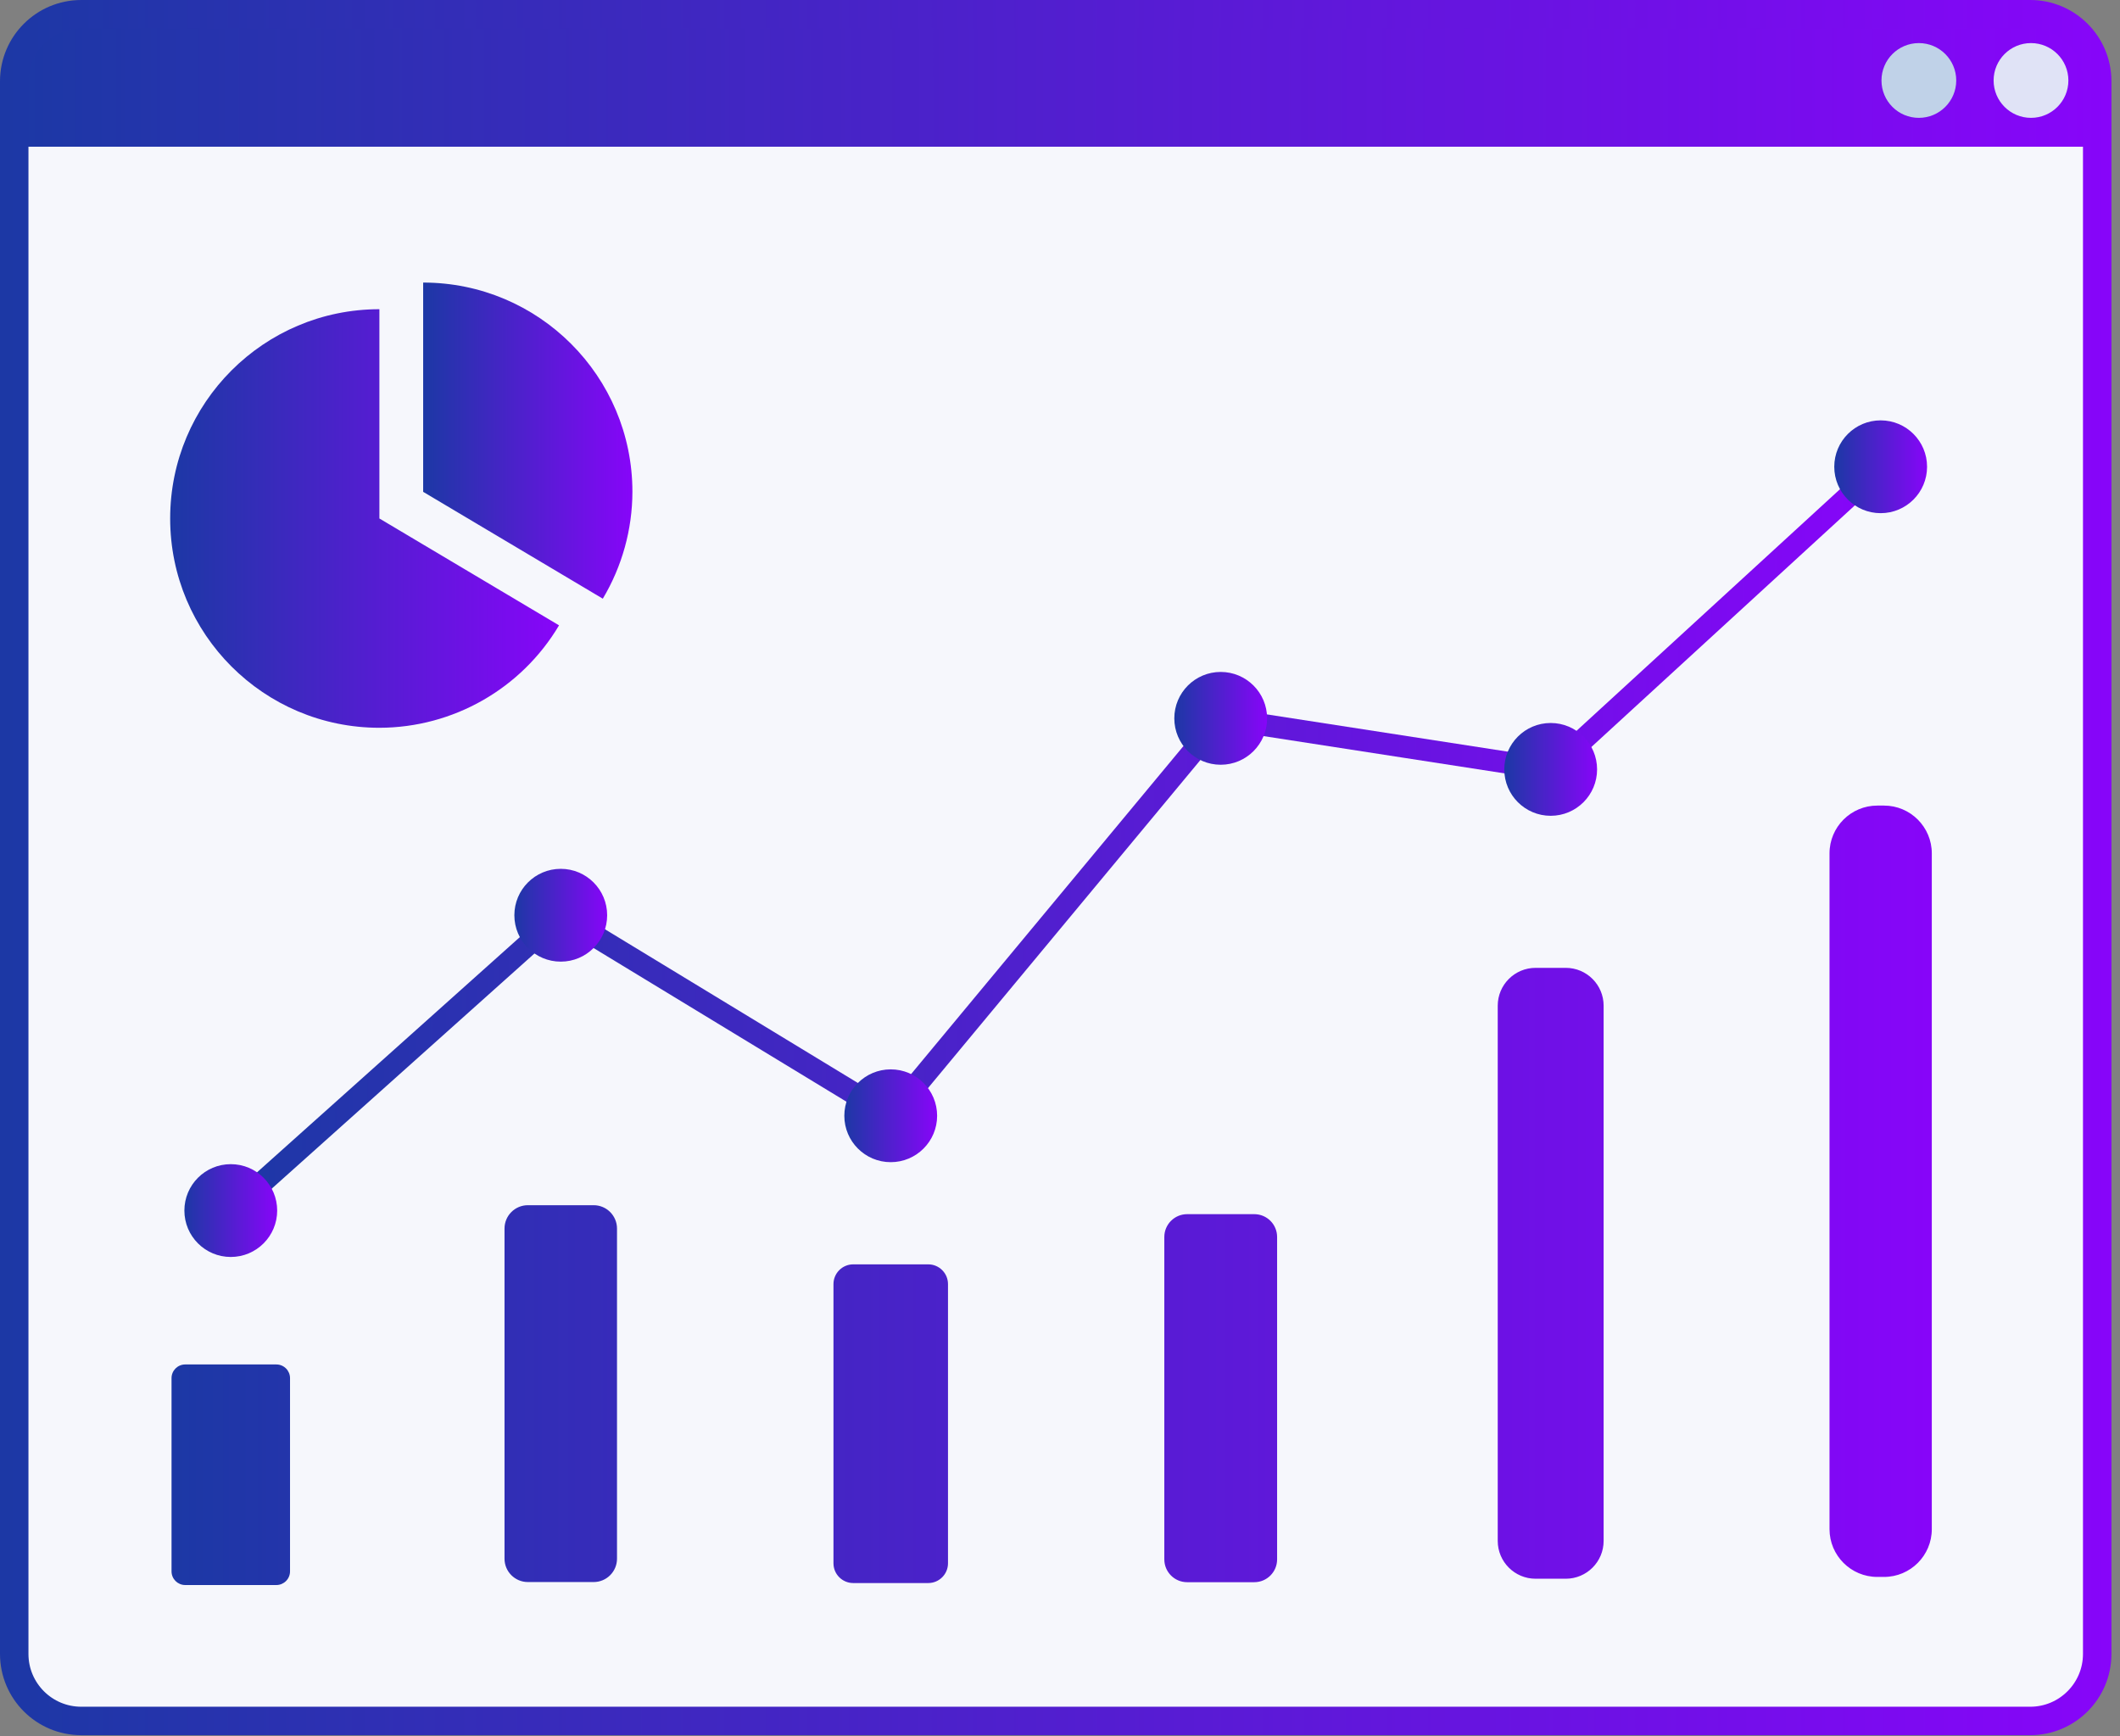 <svg width="149" height="122" viewBox="0 0 149 122" fill="none" xmlns="http://www.w3.org/2000/svg">
<rect x="0" y="0" width="149" height="122" fill="#808080" stroke="none"/>
<path d="M5.711 1H142.688C145.29 1 147.398 3.109 147.398 5.71V116.233C147.398 118.835 145.29 120.944 142.688 120.944H5.711C3.108 120.944 1 118.835 1 116.233V5.711C1 3.109 3.109 1 5.711 1Z" fill="#F6F7FC"/>
<path d="M5.711 1.001C3.101 1.001 1 3.102 1 5.711V10.31H147.398V5.711C147.398 3.101 145.295 1.001 142.686 1.001H5.711Z" fill="url(#paint0_linear_101_36)"/>
<path d="M142.744 3.028C144.195 3.028 145.372 4.205 145.372 5.655C145.372 7.106 144.195 8.282 142.744 8.282C141.294 8.282 140.117 7.106 140.117 5.655C140.117 4.205 141.293 3.028 142.744 3.028Z" fill="#E0E3F6"/>
<path d="M134.863 3.028C136.314 3.028 137.49 4.205 137.49 5.655C137.49 7.106 136.314 8.282 134.863 8.282C133.412 8.282 132.236 7.106 132.236 5.655C132.236 4.205 133.412 3.028 134.863 3.028Z" fill="#C0D2E8"/>
<path d="M5.711 1H142.688C145.29 1 147.398 3.109 147.398 5.71V116.233C147.398 118.835 145.29 120.944 142.688 120.944H5.711C3.108 120.944 1 118.835 1 116.233V5.711C1 3.109 3.109 1 5.711 1Z" stroke="url(#paint1_linear_101_36)" stroke-width="2"/>
<path d="M16.22 85.847C16.008 85.847 15.797 85.76 15.645 85.59C15.361 85.272 15.388 84.784 15.705 84.5L38.897 63.745C39.15 63.519 39.521 63.485 39.813 63.661L62.435 77.409L85.202 49.992C85.375 49.783 85.643 49.682 85.914 49.722L108.739 53.252L131.658 32.236C131.971 31.947 132.46 31.967 132.748 32.283C133.036 32.597 133.016 33.085 132.701 33.373L109.509 54.64C109.337 54.799 109.104 54.868 108.869 54.834L86.11 51.314L63.198 78.906C62.953 79.201 62.531 79.271 62.203 79.073L39.499 65.276L16.735 85.65C16.586 85.782 16.403 85.847 16.22 85.847Z" fill="url(#paint2_linear_101_36)"/>
<path d="M39.412 67.581C41.213 67.581 42.673 66.121 42.673 64.32C42.673 62.519 41.213 61.059 39.412 61.059C37.611 61.059 36.151 62.519 36.151 64.32C36.151 66.121 37.611 67.581 39.412 67.581Z" fill="url(#paint3_linear_101_36)"/>
<path d="M62.603 81.674C64.404 81.674 65.864 80.214 65.864 78.413C65.864 76.612 64.404 75.152 62.603 75.152C60.802 75.152 59.342 76.612 59.342 78.413C59.342 80.214 60.802 81.674 62.603 81.674Z" fill="url(#paint4_linear_101_36)"/>
<path d="M85.795 53.744C87.596 53.744 89.056 52.284 89.056 50.483C89.056 48.682 87.596 47.222 85.795 47.222C83.994 47.222 82.534 48.682 82.534 50.483C82.534 52.284 83.994 53.744 85.795 53.744Z" fill="url(#paint5_linear_101_36)"/>
<path d="M16.22 88.336C18.021 88.336 19.481 86.876 19.481 85.075C19.481 83.274 18.021 81.814 16.22 81.814C14.419 81.814 12.959 83.274 12.959 85.075C12.959 86.876 14.419 88.336 16.22 88.336Z" fill="url(#paint6_linear_101_36)"/>
<path d="M108.987 57.332C110.788 57.332 112.248 55.872 112.248 54.071C112.248 52.27 110.788 50.81 108.987 50.81C107.186 50.81 105.726 52.27 105.726 54.071C105.726 55.872 107.186 57.332 108.987 57.332Z" fill="url(#paint7_linear_101_36)"/>
<path d="M132.179 36.064C133.98 36.064 135.44 34.604 135.44 32.803C135.44 31.002 133.98 29.542 132.179 29.542C130.378 29.542 128.918 31.002 128.918 32.803C128.918 34.604 130.378 36.064 132.179 36.064Z" fill="url(#paint8_linear_101_36)"/>
<path d="M13.017 95.89H19.423C19.953 95.89 20.384 96.32 20.384 96.851V110.431C20.384 110.961 19.953 111.392 19.423 111.392H13.017C12.487 111.392 12.056 110.961 12.056 110.431V96.851C12.056 96.319 12.487 95.89 13.017 95.89ZM37.101 84.698H41.723C42.629 84.698 43.365 85.433 43.365 86.34V109.54C43.365 110.446 42.63 111.182 41.723 111.182H37.101C36.194 111.182 35.459 110.447 35.459 109.54V86.34C35.459 85.433 36.194 84.698 37.101 84.698ZM59.968 88.855H65.239C66.006 88.855 66.628 89.477 66.628 90.243V109.864C66.628 110.631 66.006 111.252 65.239 111.252H59.968C59.201 111.252 58.579 110.631 58.579 109.864V90.243C58.579 89.477 59.202 88.855 59.968 88.855ZM83.435 85.328H88.155C89.041 85.328 89.759 86.045 89.759 86.931V109.588C89.759 110.474 89.041 111.192 88.155 111.192H83.435C82.55 111.192 81.832 110.474 81.832 109.588V86.931C81.832 86.046 82.55 85.328 83.435 85.328ZM107.926 68.018H110.047C111.517 68.018 112.708 69.209 112.708 70.679V108.288C112.708 109.758 111.517 110.949 110.047 110.949H107.926C106.456 110.949 105.265 109.758 105.265 108.288V70.679C105.265 69.209 106.456 68.018 107.926 68.018ZM131.944 56.614H132.414C134.269 56.614 135.773 58.118 135.773 59.974V107.463C135.773 109.318 134.269 110.822 132.414 110.822H131.944C130.089 110.822 128.584 109.318 128.584 107.463V59.974C128.583 58.118 130.088 56.614 131.944 56.614Z" fill="url(#paint9_linear_101_36)"/>
<path d="M26.665 21.73C18.544 21.73 11.96 28.315 11.96 36.438C11.96 44.561 18.544 51.146 26.665 51.146C31.849 51.139 36.645 48.404 39.291 43.947L26.665 36.438V21.73Z" fill="url(#paint10_linear_101_36)"/>
<path d="M29.741 19.858V34.565L42.367 42.074C43.723 39.804 44.442 37.21 44.448 34.565C44.448 26.442 37.864 19.858 29.741 19.858Z" fill="url(#paint11_linear_101_36)"/>
<defs>
<linearGradient id="paint0_linear_101_36" x1="1" y1="5.655" x2="147.399" y2="5.655" gradientUnits="userSpaceOnUse">
<stop stop-color="#1C38A5"/>
<stop offset="1" stop-color="#8705F9"/>
</linearGradient>
<linearGradient id="paint1_linear_101_36" x1="0" y1="60.972" x2="148.398" y2="60.972" gradientUnits="userSpaceOnUse">
<stop stop-color="#1C38A5"/>
<stop offset="1" stop-color="#8705F9"/>
</linearGradient>
<linearGradient id="paint2_linear_101_36" x1="15.448" y1="58.939" x2="132.951" y2="58.939" gradientUnits="userSpaceOnUse">
<stop stop-color="#1C38A5"/>
<stop offset="1" stop-color="#8705F9"/>
</linearGradient>
<linearGradient id="paint3_linear_101_36" x1="36.15" y1="64.32" x2="42.672" y2="64.32" gradientUnits="userSpaceOnUse">
<stop stop-color="#1C38A5"/>
<stop offset="1" stop-color="#8705F9"/>
</linearGradient>
<linearGradient id="paint4_linear_101_36" x1="59.342" y1="78.413" x2="65.865" y2="78.413" gradientUnits="userSpaceOnUse">
<stop stop-color="#1C38A5"/>
<stop offset="1" stop-color="#8705F9"/>
</linearGradient>
<linearGradient id="paint5_linear_101_36" x1="82.534" y1="50.483" x2="89.056" y2="50.483" gradientUnits="userSpaceOnUse">
<stop stop-color="#1C38A5"/>
<stop offset="1" stop-color="#8705F9"/>
</linearGradient>
<linearGradient id="paint6_linear_101_36" x1="12.958" y1="85.075" x2="19.481" y2="85.075" gradientUnits="userSpaceOnUse">
<stop stop-color="#1C38A5"/>
<stop offset="1" stop-color="#8705F9"/>
</linearGradient>
<linearGradient id="paint7_linear_101_36" x1="105.726" y1="54.071" x2="112.248" y2="54.071" gradientUnits="userSpaceOnUse">
<stop stop-color="#1C38A5"/>
<stop offset="1" stop-color="#8705F9"/>
</linearGradient>
<linearGradient id="paint8_linear_101_36" x1="128.917" y1="32.803" x2="135.44" y2="32.803" gradientUnits="userSpaceOnUse">
<stop stop-color="#1C38A5"/>
<stop offset="1" stop-color="#8705F9"/>
</linearGradient>
<linearGradient id="paint9_linear_101_36" x1="12.056" y1="84.002" x2="135.773" y2="84.002" gradientUnits="userSpaceOnUse">
<stop stop-color="#1C38A5"/>
<stop offset="1" stop-color="#8705F9"/>
</linearGradient>
<linearGradient id="paint10_linear_101_36" x1="11.96" y1="36.437" x2="39.291" y2="36.437" gradientUnits="userSpaceOnUse">
<stop stop-color="#1C38A5"/>
<stop offset="1" stop-color="#8705F9"/>
</linearGradient>
<linearGradient id="paint11_linear_101_36" x1="29.741" y1="30.965" x2="44.448" y2="30.965" gradientUnits="userSpaceOnUse">
<stop stop-color="#1C38A5"/>
<stop offset="1" stop-color="#8705F9"/>
</linearGradient>
</defs>
</svg>
